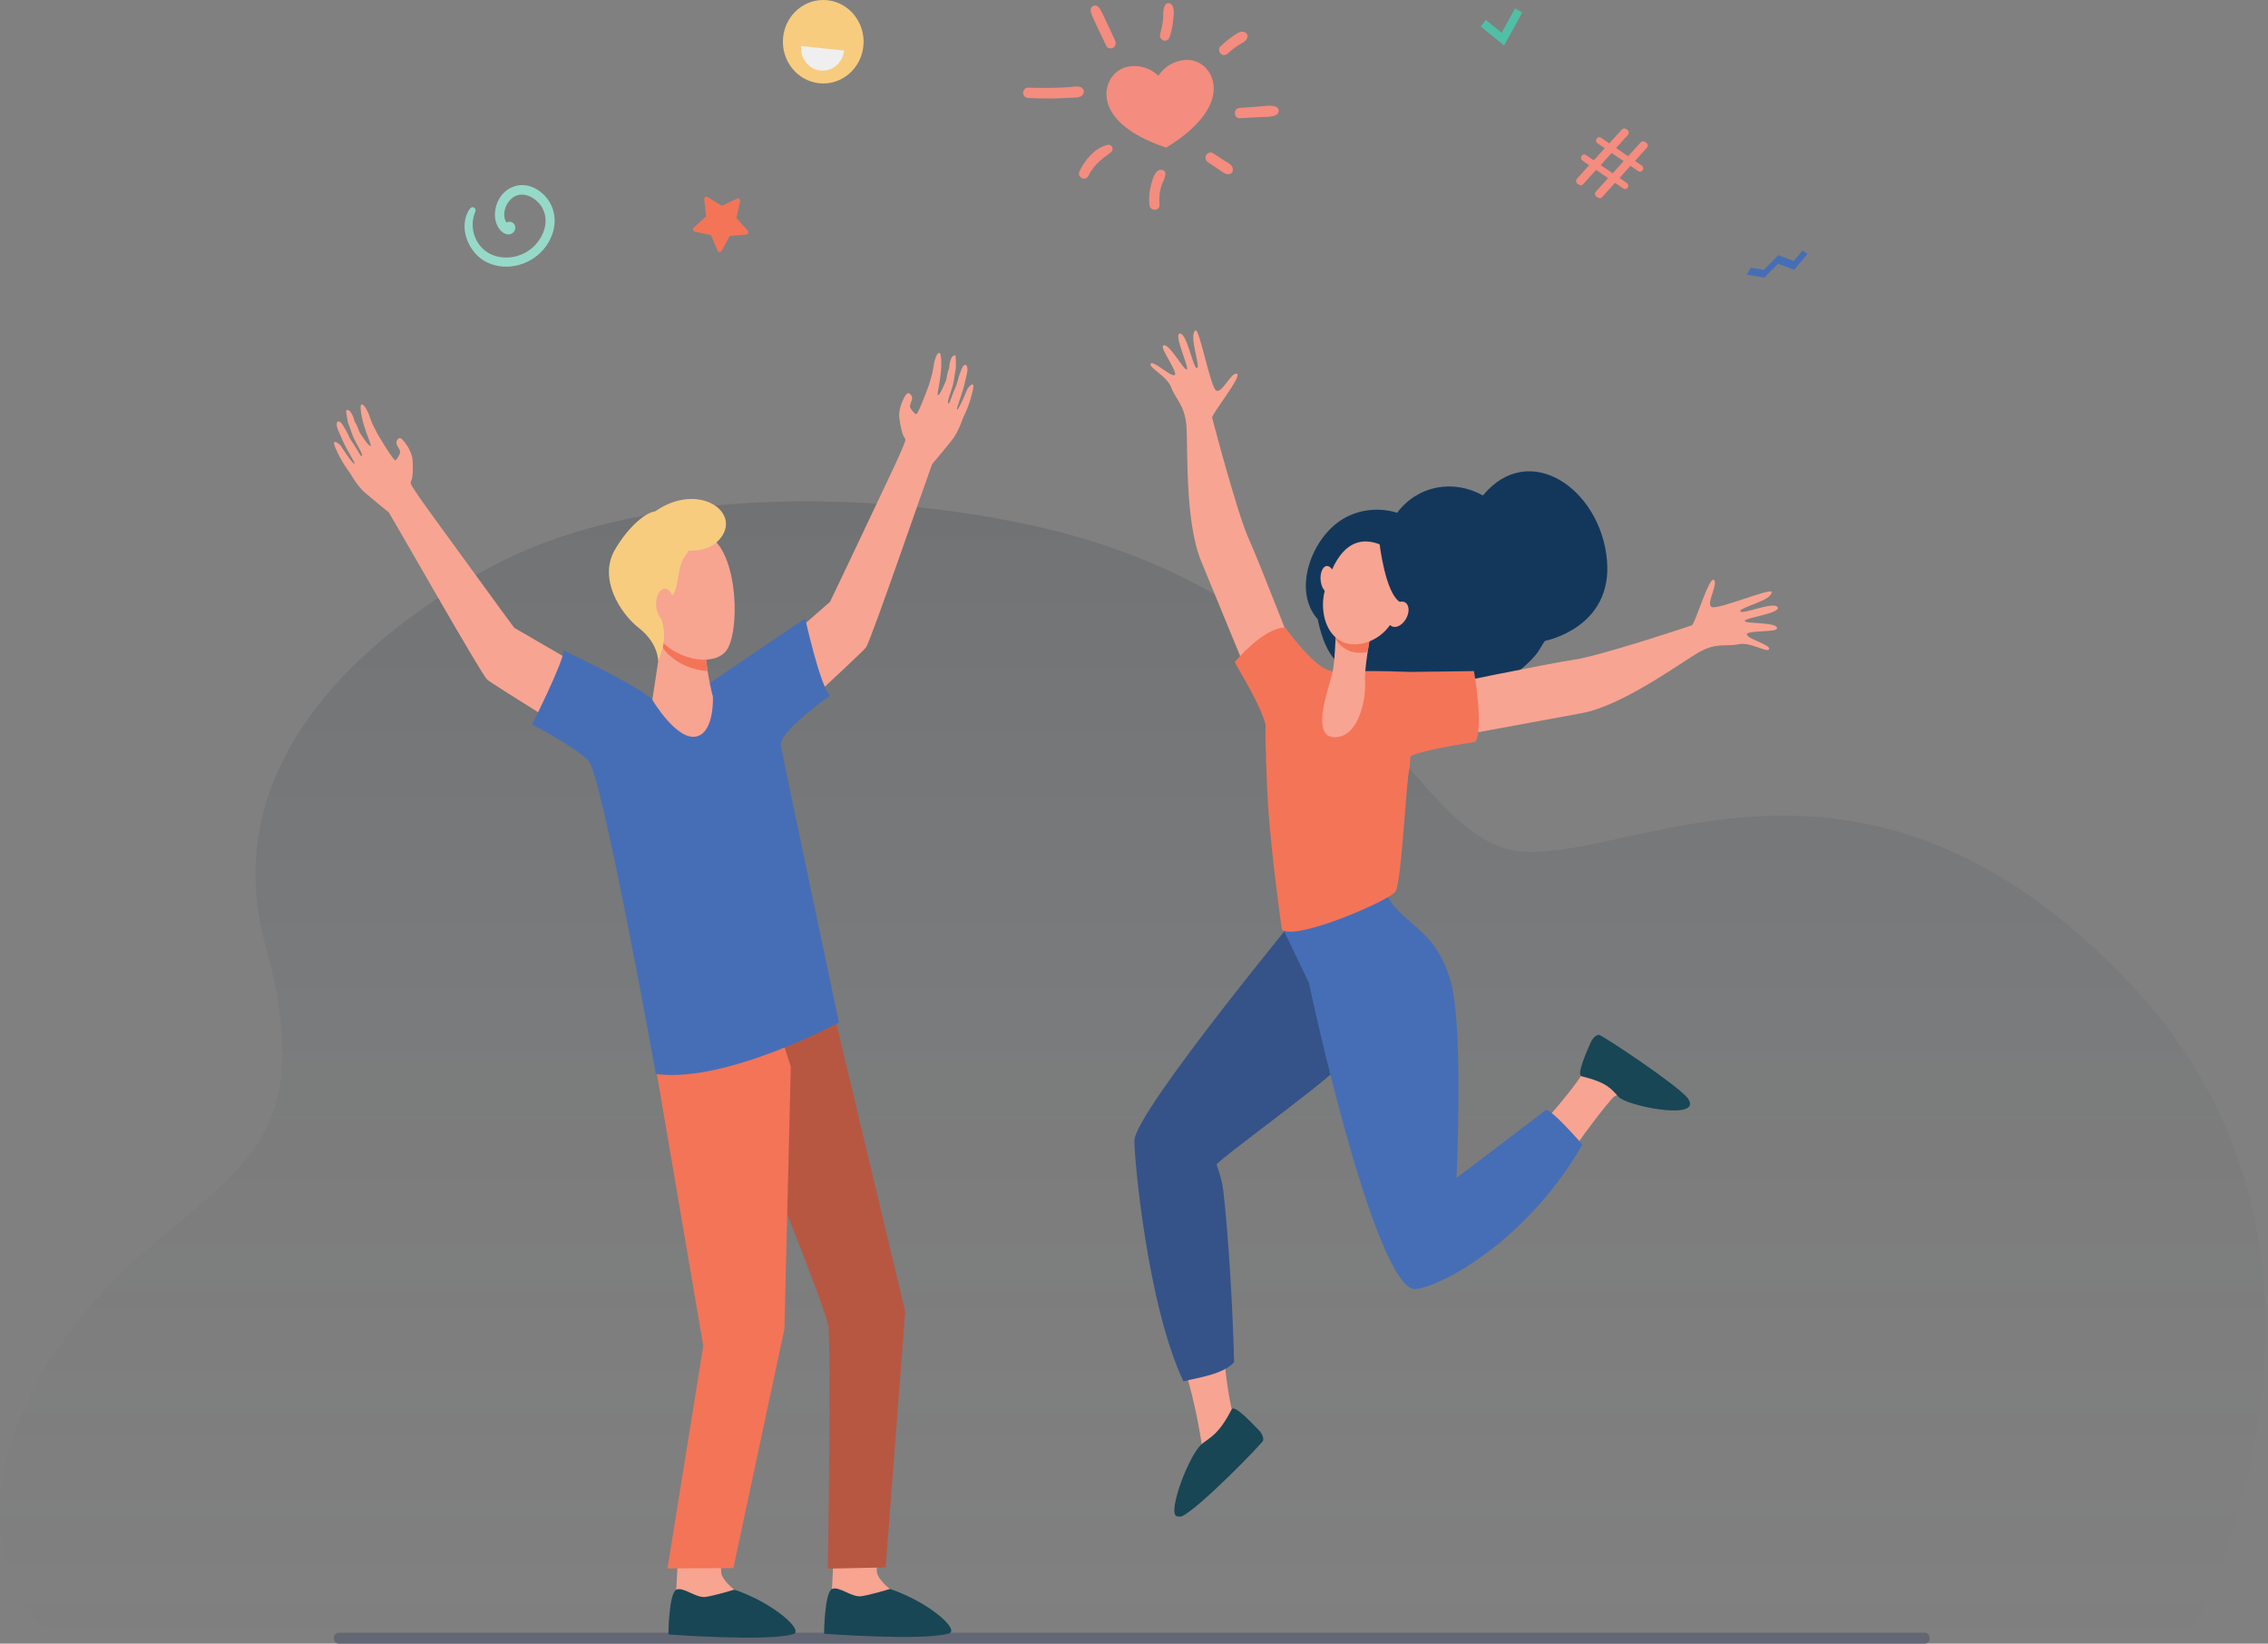 <svg width="276" height="200" viewBox="0 0 276 200" fill="none" xmlns="http://www.w3.org/2000/svg">
<rect x="0" y="0" width="276" height="200" fill="#808080" stroke="none"/>
<path d="M7.576 199.998C7.589 200.009 266.196 199.967 266.196 199.967C266.196 199.967 266.943 198.386 267.88 196.318C268.574 194.785 269.434 192.751 270.327 190.302V190.3C270.493 189.846 270.66 189.375 270.829 188.892C271.064 188.213 271.299 187.508 271.533 186.776C271.621 186.505 271.706 186.231 271.793 185.953C272.31 184.288 272.812 182.5 273.276 180.609C273.308 180.477 273.341 180.344 273.373 180.212C273.546 179.488 273.714 178.749 273.875 177.995C273.964 177.577 274.05 177.154 274.135 176.728L274.153 176.64C274.185 176.482 274.214 176.324 274.245 176.165C274.826 173.125 275.275 169.885 275.506 166.504C275.547 165.91 275.58 165.31 275.607 164.705C275.634 164.095 275.653 163.481 275.665 162.863C275.737 159.024 275.504 155.039 274.848 150.991C274.592 149.405 274.27 147.81 273.876 146.21C273.588 145.041 273.262 143.871 272.895 142.698C272.827 142.48 272.758 142.261 272.686 142.042C271.835 139.431 270.777 136.821 269.484 134.23C269.368 133.997 269.25 133.762 269.128 133.53C268.159 131.651 267.062 129.783 265.828 127.937C265.703 127.748 265.575 127.559 265.446 127.371C264.726 126.32 263.961 125.276 263.148 124.238C261.965 122.725 260.677 121.232 259.285 119.759C257.357 117.719 255.446 115.869 253.551 114.196C252.772 113.504 251.994 112.844 251.22 112.211C250.557 111.668 249.895 111.148 249.238 110.648C249.201 110.62 249.162 110.592 249.125 110.563C247.601 109.407 246.09 108.361 244.593 107.416C244.288 107.224 243.984 107.035 243.677 106.848C242.209 105.955 240.754 105.158 239.313 104.448C238.999 104.293 238.685 104.141 238.372 103.995C228.519 99.368 219.385 98.766 211.305 99.532C205.059 100.125 199.441 101.538 194.61 102.545C194.292 102.612 193.979 102.676 193.669 102.738C190.523 103.368 187.73 103.783 185.333 103.622C181.508 103.365 178.389 100.966 175.037 97.429C174.793 97.172 174.548 96.909 174.301 96.639C172.348 94.509 170.294 92.026 167.96 89.382C167.535 88.9 167.099 88.412 166.654 87.919C165.772 86.946 164.85 85.956 163.879 84.958C163.729 84.803 163.579 84.65 163.426 84.496C163.099 84.164 162.764 83.831 162.424 83.498C162.274 83.35 162.124 83.203 161.971 83.057C160.868 81.989 159.703 80.92 158.466 79.86C153.131 75.285 146.456 70.875 137.623 67.503C137.618 67.501 137.614 67.5 137.611 67.499C133.878 66.074 129.762 64.837 125.198 63.849C120.186 62.764 114.801 61.954 109.273 61.48C107.94 61.366 106.601 61.271 105.255 61.197C103.811 61.118 102.361 61.061 100.91 61.029C100.039 61.011 99.167 61.001 98.295 61C96.139 60.997 93.98 61.05 91.835 61.164C91.074 61.203 90.314 61.25 89.558 61.305C80.279 61.977 71.338 63.788 63.795 67.027C58.504 69.297 38.569 79.456 32.721 96.64C30.874 102.064 30.431 108.187 32.293 114.983C38.886 139.032 28.849 142.025 16.29 153.485C-0.47 168.78 -5.868 189.419 7.576 199.998Z" fill="url(#paint0_linear_216_2842)"/>
<path d="M234.213 199.999H41.233C40.898 199.999 40.626 199.718 40.626 199.372V199.295C40.626 198.948 40.898 198.667 41.233 198.667H234.213C234.548 198.667 234.82 198.948 234.82 199.295V199.372C234.82 199.718 234.549 199.999 234.213 199.999Z" fill="#636773"/>
<path d="M87.317 30.512L86.523 28.599L84.549 28.192C84.324 28.145 84.247 27.853 84.42 27.697L85.934 26.325L85.699 24.258C85.672 24.022 85.918 23.858 86.115 23.979L87.844 25.044L89.674 24.174C89.882 24.075 90.11 24.265 90.059 24.497L89.615 26.526L90.98 28.055C91.135 28.23 91.031 28.512 90.803 28.534L88.798 28.724L87.813 30.539C87.7 30.745 87.407 30.729 87.317 30.512Z" fill="#F47458"/>
<path d="M180.201 3.235L180.818 2.421L182.743 3.981L184.373 1.022L185.242 1.534L183.04 5.534L180.201 3.235Z" fill="#50BFA5"/>
<path d="M105.07 5.588C104.798 8.378 102.39 10.411 99.692 10.13C96.993 9.848 95.026 7.358 95.298 4.568C95.57 1.778 97.978 -0.255 100.677 0.026C103.376 0.307 105.342 2.798 105.07 5.588Z" fill="#F7CC7F"/>
<path d="M97.493 5.604C97.348 7.096 98.399 8.428 99.842 8.578C101.284 8.729 102.572 7.642 102.718 6.15L97.493 5.604Z" fill="#EFEFEF"/>
<path d="M191.905 21.745L193.391 20.099L192.567 19.535C192.387 19.412 192.336 19.16 192.456 18.974C192.576 18.788 192.819 18.737 192.999 18.86L193.95 19.511L195.281 18.032L194.4 17.429C194.22 17.306 194.171 17.054 194.289 16.868C194.409 16.682 194.652 16.631 194.832 16.753L195.839 17.442L197.379 15.753C197.51 15.61 197.721 15.584 197.88 15.693L198.034 15.799C198.235 15.937 198.269 16.228 198.104 16.412L196.668 18.009L198.128 19.008L199.667 17.319C199.798 17.175 200.009 17.149 200.168 17.259L200.336 17.373C200.537 17.511 200.571 17.803 200.406 17.987L198.97 19.584L199.795 20.148C199.975 20.271 200.024 20.523 199.906 20.709C199.786 20.895 199.543 20.947 199.363 20.824L198.412 20.172L197.096 21.66L197.977 22.263C198.157 22.387 198.208 22.638 198.088 22.824C197.968 23.011 197.725 23.061 197.545 22.939L196.537 22.25L194.961 23.994C194.83 24.139 194.618 24.165 194.458 24.055L194.278 23.931C194.076 23.794 194.042 23.5 194.207 23.317L195.693 21.672L194.233 20.673L192.656 22.417C192.525 22.561 192.314 22.587 192.154 22.478L191.973 22.355C191.773 22.22 191.739 21.927 191.905 21.745ZM196.252 21.087L197.581 19.608L196.121 18.609L194.792 20.088L196.252 21.087Z" fill="#F48C7F"/>
<path d="M140.971 9.231C140.971 9.231 141.897 7.563 144.056 7.313C145.983 7.089 147.482 8.518 147.682 10.361C147.914 12.494 146.378 15.228 141.919 17.967C136.984 16.318 134.9 14.005 134.668 11.872C134.468 10.028 135.623 8.292 137.55 8.068C139.711 7.817 140.971 9.231 140.971 9.231Z" fill="#F48C7F"/>
<path d="M125.139 11.923C127.044 12.019 128.58 11.998 130.09 11.902C130.587 11.871 131.459 11.968 131.777 11.505C131.942 11.264 131.954 10.984 131.74 10.762C131.348 10.358 130.609 10.573 130.107 10.605C128.579 10.701 126.845 10.733 125.092 10.663C124.763 10.65 124.494 10.995 124.506 11.317C124.521 11.683 124.811 11.906 125.139 11.923Z" fill="#F48C7F"/>
<path d="M150.886 14.386C151.618 14.352 152.348 14.305 153.079 14.261C153.778 14.218 154.612 14.293 155.261 14.007C155.739 13.794 155.746 13.121 155.22 12.962C154.541 12.756 153.732 12.932 153.031 12.978C152.301 13.025 151.569 13.07 150.838 13.129C150.059 13.19 150.099 14.421 150.886 14.386Z" fill="#F48C7F"/>
<path d="M132.447 21.407C133.275 19.76 134.365 19.202 135.184 18.541C135.622 18.186 135.33 17.504 134.776 17.629C133.257 17.97 132.037 19.468 131.366 20.834C131.015 21.555 132.086 22.127 132.447 21.407Z" fill="#F48C7F"/>
<path d="M141.099 24.895C141.028 24.117 141.099 23.347 141.336 22.602C141.481 22.146 142.284 20.851 141.412 20.669C140.59 20.497 140.231 21.897 140.071 22.49C139.856 23.283 139.793 24.126 139.877 24.945C139.959 25.75 141.175 25.708 141.099 24.895Z" fill="#F48C7F"/>
<path d="M147.036 19.769C147.459 20.05 147.882 20.331 148.306 20.612C148.728 20.892 149.141 21.313 149.67 21.168C149.968 21.086 150.068 20.768 150.018 20.488C149.927 19.982 149.262 19.718 148.875 19.464C148.451 19.186 148.026 18.908 147.601 18.63C147.319 18.445 146.91 18.619 146.767 18.907C146.602 19.239 146.753 19.582 147.036 19.769Z" fill="#F48C7F"/>
<path d="M135.686 4.895C133.921 1.124 133.95 1.104 133.619 0.804C133.28 0.497 132.703 0.753 132.728 1.235C132.753 1.71 132.757 1.632 134.629 5.592C134.778 5.907 135.233 5.963 135.495 5.79C135.807 5.583 135.834 5.212 135.686 4.895Z" fill="#F48C7F"/>
<path d="M142.354 4.46C142.562 3.804 142.699 3.133 142.769 2.446C142.833 1.808 143.013 0.839 142.421 0.431C142.294 0.344 142.066 0.36 141.946 0.455C141.447 0.85 141.602 1.704 141.541 2.293C141.475 2.935 141.341 3.569 141.171 4.189C141.082 4.515 141.326 4.867 141.632 4.937C141.977 5.015 142.252 4.782 142.354 4.46Z" fill="#F48C7F"/>
<path d="M151.804 4.538C151.897 4.237 151.653 3.973 151.402 3.887C150.887 3.71 150.253 4.254 149.844 4.538C149.367 4.868 148.927 5.244 148.508 5.648C148.266 5.881 148.323 6.326 148.552 6.541C148.822 6.793 149.166 6.721 149.417 6.496C151.051 5.026 151.575 5.28 151.804 4.538Z" fill="#F48C7F"/>
<path d="M219.363 30.477L218.283 31.758L216.407 31.059L214.638 32.829L213.046 32.57L212.573 33.433L214.704 33.779L216.381 32.102L218.331 32.829L219.958 30.901L219.363 30.477Z" fill="#466EB6"/>
<path d="M57.179 25.401C55.633 27.638 57.061 30.892 59.291 31.939C61.757 33.097 64.824 32.204 66.431 29.98C68.169 27.573 67.739 24.636 65.486 23.136C63.294 21.674 60.732 22.966 60.286 25.461C59.966 27.249 61.017 28.566 61.914 28.523C62.613 28.489 63.011 27.645 62.448 27.142C62.223 26.942 61.881 26.942 61.639 27.069C61.198 26.527 61.215 25.177 62.17 24.24C63.388 23.043 65.21 23.95 65.961 25.242C66.917 26.887 66.17 28.868 64.884 30.062C63.533 31.316 61.418 31.719 59.748 30.942C57.857 30.061 57.005 27.726 57.837 25.769C58.032 25.307 57.456 25 57.179 25.401Z" fill="#96D9C9"/>
<path d="M82.569 188.257C82.569 188.257 82.296 193.494 82.294 193.505C82.19 194.17 81.778 195.814 81.779 196.418C81.785 198.689 91.6 194.448 89.395 193.451C89.196 193.361 87.838 192.164 87.77 191.392C87.665 190.202 87.713 188.308 87.713 188.308L82.569 188.257Z" fill="#F7A491"/>
<path d="M89.37 193.431C89.37 193.431 87.066 194.135 85.884 194.315C84.703 194.493 83.141 193.039 82.306 193.437C81.387 193.876 81.338 198.883 81.338 198.883C81.338 198.883 93.436 199.779 96.529 198.845C97.92 198.425 94.091 195.026 89.37 193.431Z" fill="#184655"/>
<path d="M101.514 188.172C101.514 188.172 101.241 193.409 101.239 193.42C101.135 194.085 100.723 195.729 100.724 196.334C100.73 198.604 110.545 194.363 108.339 193.366C108.14 193.276 106.782 192.079 106.715 191.307C106.611 190.117 106.658 188.223 106.658 188.223L101.514 188.172Z" fill="#F7A491"/>
<path d="M108.315 193.346C108.315 193.346 106.011 194.05 104.829 194.23C103.648 194.409 102.086 192.954 101.251 193.352C100.332 193.791 100.283 198.798 100.283 198.798C100.283 198.798 112.381 199.696 115.474 198.76C116.865 198.34 113.036 194.943 108.315 193.346Z" fill="#184655"/>
<path d="M109.434 50.78C109.758 53.335 110.15 53.171 110.183 53.501C110.222 53.89 107.96 58.592 107.96 58.592C107.96 58.592 101.383 72.498 101.003 73.237L89.262 83.494L92.333 91.017C92.333 91.017 104.831 79.504 105.386 78.783C105.942 78.061 112.777 58.205 113.431 56.477C113.431 56.477 114.928 54.708 115.834 53.565C116.739 52.422 117.122 50.919 117.332 50.557C117.363 50.504 117.992 49.254 118.382 47.505C118.719 45.998 117.749 47.276 117.749 47.276C117.749 47.276 116.653 49.958 116.469 49.834C116.327 49.738 117.007 48.309 117.396 46.645C117.495 46.217 117.592 45.795 117.679 45.406C117.906 44.384 117.379 43.956 116.981 44.987C116.842 45.352 116.621 45.962 116.523 46.42C116.417 46.915 116.169 47.334 116.019 47.737C115.723 48.535 115.516 49.122 115.491 49.092C115.459 49.053 115.296 49.169 115.388 48.711C115.5 48.162 115.98 47.044 116.086 46.224C116.145 45.758 116.325 44.792 116.325 44.792C116.325 44.792 116.34 43.282 116.257 43.254C115.806 43.096 115.521 44.128 115.517 44.77C115.317 45.181 115.154 46.203 115.154 46.203C115.154 46.203 114.388 48.198 114.121 48.091C114.008 48.046 114.339 46.765 114.479 45.459C114.609 44.246 114.552 43.001 114.33 42.941C113.952 42.84 113.673 44.173 113.673 44.173C113.673 44.173 113.524 45.118 113.452 45.428C113.368 45.791 113.037 46.859 113.037 46.859C113.037 46.859 111.719 50.526 111.474 50.402C111.23 50.279 110.726 49.696 110.733 49.441C110.741 49.185 110.987 48.72 110.995 48.464C111.003 48.209 110.805 47.87 110.508 47.841C110.212 47.812 109.727 49.041 109.727 49.041C109.727 49.041 109.341 50.042 109.434 50.78Z" fill="#F8A492"/>
<path d="M50.212 55.98C50.358 58.552 49.944 58.469 49.971 58.798C50.004 59.188 53.079 63.365 53.079 63.365C53.079 63.365 62.069 75.738 62.577 76.389L75.973 84.171L74.325 92.159C74.325 92.159 59.957 83.29 59.279 82.691C58.603 82.091 48.278 63.924 47.32 62.354C47.32 62.354 45.528 60.908 44.431 59.963C43.334 59.017 42.684 57.617 42.413 57.302C42.372 57.255 41.527 56.151 40.826 54.51C40.222 53.096 41.407 54.161 41.407 54.161C41.407 54.161 42.972 56.581 43.13 56.424C43.252 56.301 42.323 55.031 41.639 53.472C41.463 53.071 41.291 52.675 41.135 52.31C40.727 51.352 41.165 50.828 41.744 51.763C41.948 52.094 42.274 52.65 42.454 53.081C42.648 53.546 42.969 53.911 43.189 54.277C43.625 55.004 43.935 55.539 43.953 55.504C43.977 55.46 44.16 55.542 43.985 55.111C43.776 54.592 43.101 53.589 42.847 52.803C42.704 52.357 42.351 51.444 42.351 51.444C42.351 51.444 42.061 49.964 42.138 49.919C42.553 49.675 43.02 50.634 43.14 51.264C43.412 51.629 43.757 52.601 43.757 52.601C43.757 52.601 44.872 54.411 45.115 54.255C45.218 54.188 44.659 52.995 44.285 51.74C43.937 50.574 43.766 49.34 43.974 49.238C44.327 49.064 44.844 50.319 44.844 50.319C44.844 50.319 45.162 51.218 45.289 51.507C45.438 51.847 45.958 52.831 45.958 52.831C45.958 52.831 47.919 56.175 48.136 56.007C48.355 55.839 48.744 55.168 48.69 54.918C48.635 54.668 48.309 54.26 48.255 54.01C48.201 53.76 48.334 53.39 48.62 53.304C48.906 53.218 49.606 54.329 49.606 54.329C49.606 54.329 50.169 55.237 50.212 55.98Z" fill="#F8A492"/>
<path d="M85.221 121.609C85.221 121.609 100.214 157.959 100.775 161.237C101.183 163.63 100.741 190.875 100.741 190.875L107.78 190.728L110.161 159.597L100.785 120.389L85.221 121.609Z" fill="#B75742"/>
<path d="M78.685 123.352L85.584 163.767L81.229 190.845L89.246 190.81L95.458 161.684L96.232 129.794L92.955 119.546L78.685 123.352Z" fill="#F47458"/>
<path d="M97.987 75.254C97.987 75.254 99.77 83.393 101.008 84.657C101.008 84.657 94.73 89.007 95.026 90.718C95.322 92.43 102.093 124.415 102.093 124.415C102.093 124.415 88.367 131.839 79.815 130.69C79.815 130.69 73.272 94.254 71.601 92.549C69.931 90.844 64.752 88.155 64.752 88.155C64.752 88.155 68.597 80.506 68.593 79.156C68.593 79.156 77.781 83.502 79.336 85.088C80.891 86.675 83.888 84.643 84.61 84.324C84.611 84.323 96.886 75.953 97.987 75.254Z" fill="#466EB6"/>
<path d="M80.528 77.664L79.384 85.153C79.384 85.153 82.453 90.367 84.896 89.576C86.946 88.913 86.757 84.787 86.757 84.787C86.757 84.787 85.627 80.521 85.956 78.382C86.283 76.243 80.528 77.664 80.528 77.664Z" fill="#F7A491"/>
<path d="M85.954 78.382C86.283 76.243 80.527 77.664 80.527 77.664L80.436 78.291C80.606 78.709 80.813 79.066 81.064 79.341C82.354 80.749 84.368 81.589 86.107 81.646C85.931 80.493 85.82 79.259 85.954 78.382Z" fill="#F47458"/>
<path d="M79.551 66.989C79.389 66.929 78.271 75.591 80.446 77.964C82.62 80.336 86.845 81.097 88.354 79.215C90.024 77.132 89.913 67.828 86.536 65.392C83.16 62.957 79.551 66.989 79.551 66.989Z" fill="#F7A491"/>
<path d="M79.733 62.223C78.551 62.372 76.488 64.063 74.837 66.877C72.806 70.338 75.383 74.565 77.765 76.43C80.146 78.295 80.103 80.468 80.103 80.468L80.492 79.341C80.767 78.491 80.878 77.589 80.782 76.7C80.725 76.166 80.611 75.589 80.393 75.115C79.817 73.864 81.615 73.024 82.115 71.979C82.502 71.174 82.515 69.339 83.123 68.009L83.851 66.993C83.851 66.993 85.916 67.168 87.184 66.016C90.825 62.708 85.24 58.378 79.733 62.223Z" fill="#F7CC7F"/>
<path d="M82.009 73.518C82.029 74.574 81.562 75.44 80.965 75.453C80.368 75.466 79.868 74.621 79.847 73.565C79.827 72.508 80.295 71.642 80.892 71.629C81.489 71.616 81.989 72.461 82.009 73.518Z" fill="#F7A491"/>
<path d="M180.46 60.291C176.853 58.271 172.495 59.079 170.022 62.396C167.841 61.707 165.386 61.977 163.439 63.14C159.597 65.433 157.238 71.855 160.353 75.342C161.111 78.931 162.5 81.766 165.952 81.812C167.991 85.686 174.339 86.816 178.012 83.185C181.216 84.232 184.643 82.337 186.869 79.704C187.395 79.083 187.838 78.106 188.039 77.976C188.041 77.975 196.304 76.404 195.554 68.129C194.767 59.467 186.061 53.492 180.46 60.291Z" fill="#13375B"/>
<path d="M148.892 163.861C149.081 167.607 149.765 170.977 149.866 171.376C149.914 171.567 150.507 172.326 150.562 172.523C149.667 176.936 146.718 179.223 144.02 180.771C144.825 178.594 146.327 176.177 146.234 175.656C146.084 174.825 145.562 171.055 144.075 166.199C146.161 166.235 147.055 164.985 148.892 163.861Z" fill="#F8A492"/>
<path d="M158.976 110.041L171.821 120.793C171.821 120.793 165.348 127.391 162.921 129.842C160.493 132.293 148.278 141.13 148.062 141.694C148.019 141.807 148.663 143.155 148.861 144.834C149.396 149.372 150.001 158.196 150.183 165.763C148.801 167.261 145.807 167.617 144.018 168.087C139.617 158.788 138.027 140.941 138.047 138.797C138.081 135.306 158.976 110.041 158.976 110.041Z" fill="#355389"/>
<path d="M196.443 133.433C195.939 133.766 191.983 138.863 190.291 141.695C188.983 140.283 188.32 138.819 186.763 137.702C188.551 135.928 192.241 131.509 192.711 130.356C193.825 127.623 194.514 127.349 194.514 127.349C194.514 127.349 202.7 132.763 203.099 133.816C203.497 134.871 198.469 132.092 196.443 133.433Z" fill="#F8A492"/>
<path d="M192.473 130.966C191.785 130.799 193.239 127.622 193.561 126.888C193.922 126.06 194.444 125.913 194.566 125.911C194.899 125.904 203.995 131.921 205.388 133.623C205.482 133.738 205.626 134.065 205.643 134.135C206.169 136.197 197.969 134.556 196.97 133.467C196.081 132.498 195.57 131.716 192.473 130.966Z" fill="#184655"/>
<path d="M156.181 113.149C156.181 113.149 168.402 107.797 168.405 107.795C168.36 107.816 168.463 108.294 168.477 108.329C170.295 112.615 174.563 112.485 176.549 119.435C178.119 124.93 177.243 143.33 177.243 143.33C177.243 143.33 182.535 139.341 188.089 135.087C188.595 134.699 192.57 139.271 192.57 139.271C185.011 152.368 173.317 157.414 171.837 156.81C166.783 154.745 159.273 119.612 159.286 119.615C158.31 117.512 156.181 113.149 156.181 113.149Z" fill="#466EB6"/>
<path d="M174.564 83.592C174.564 83.592 188.471 80.716 191.565 80.272C194.66 79.828 205.456 76.25 205.872 76.096C206.286 75.942 207.973 70.118 208.564 70.562C209.155 71.006 207.556 73.49 208.302 73.862C209.047 74.235 215.566 71.477 215.594 72.04C215.649 73.093 211.669 73.892 211.779 74.379C211.89 74.867 215.855 73.133 216.314 73.879C216.773 74.626 212.412 75.144 212.321 75.547C212.232 75.949 216.493 75.644 216.238 76.497C216.1 76.961 212.441 76.669 212.581 77.224C212.721 77.779 215.494 78.464 215.286 78.981C215.078 79.498 213.028 78.076 211.577 78.393C210.124 78.71 208.909 78.137 206.749 79.366C204.589 80.593 197.468 85.873 192.485 86.778C187.501 87.684 176.493 89.718 176.493 89.718L174.564 83.592Z" fill="#F8A492"/>
<path d="M158.536 82.045C158.536 82.045 153.271 68.431 151.941 65.508C150.611 62.586 147.614 51.282 147.512 50.839C147.41 50.396 151.208 45.754 150.525 45.485C149.842 45.216 148.702 47.957 147.994 47.515C147.286 47.074 145.959 39.923 145.488 40.205C144.606 40.733 146.132 44.616 145.676 44.786C145.22 44.956 144.459 40.575 143.605 40.586C142.75 40.596 144.711 44.656 144.435 44.953C144.159 45.25 142.078 41.393 141.524 42.081C141.225 42.455 143.458 45.464 142.933 45.646C142.408 45.828 140.338 43.8 140.033 44.263C139.728 44.725 141.999 45.723 142.535 47.154C143.07 48.586 144.198 49.326 144.383 51.866C144.568 54.407 144.178 63.457 146.166 68.267C148.154 73.079 152.519 83.722 152.519 83.722L158.536 82.045Z" fill="#F8A492"/>
<path d="M154.339 98.392C154.17 95.864 153.907 89.044 154.021 88.207C153.338 85.576 150.794 81.661 150.263 80.555C150.263 80.555 153.805 76.306 156.401 76.367C156.401 76.367 159.127 80.163 161.166 81.338C161.196 81.33 161.888 81.68 162.192 81.68C164.172 81.686 171.089 81.528 172.375 81.958L171.536 93.494C171.158 94.152 170.582 107.421 169.806 108.506C169.03 109.591 157.853 114.452 156.02 113.151C155.947 113.099 154.682 103.503 154.339 98.392Z" fill="#F47458"/>
<path d="M168.847 82.101C169.16 81.944 169.889 81.774 170.951 81.765C174.088 81.74 179.371 81.658 179.371 81.658C179.371 81.658 180.596 88.615 179.539 90.273C179.539 90.273 171.274 91.517 171.501 92.25L168.847 82.101Z" fill="#F47458"/>
<path d="M166.743 77.475C166.743 77.475 165.988 81.472 166.118 83.054C166.247 84.635 165.51 89.719 162.414 89.704C159.318 89.69 161.887 83.225 162.193 81.681C162.5 80.136 162.614 75.345 162.614 75.345L166.743 77.475Z" fill="#F8A492"/>
<path d="M162.526 77.748C162.587 76.438 162.613 75.345 162.613 75.345L166.743 77.475C166.743 77.475 166.589 78.293 166.432 79.335C164.611 79.71 163.302 78.972 162.526 77.748Z" fill="#F47458"/>
<path d="M168.365 66.437C168.365 66.437 169.955 67.413 170.52 69.496C171.086 71.58 170.369 76.933 166.227 78.185C162.083 79.437 160.334 75.173 161.216 71.864C162.096 68.554 163.986 64.37 168.365 66.437Z" fill="#F8A492"/>
<path d="M160.709 70.573C160.783 71.465 161.231 72.151 161.712 72.105C162.194 72.059 162.525 71.298 162.452 70.406C162.379 69.514 161.93 68.827 161.449 68.874C160.969 68.92 160.638 69.681 160.709 70.573Z" fill="#F8A492"/>
<path d="M149.884 171.49C150.227 170.823 152.571 173.424 153.134 173.963C153.767 174.57 153.749 175.153 153.717 175.28C153.631 175.618 145.924 183.545 143.834 184.497C143.636 184.587 143.249 184.536 143.142 184.474C142.115 183.874 144.738 176.878 146.328 175.645C147.354 174.848 148.342 174.488 149.884 171.49Z" fill="#184655"/>
<path d="M167.882 66.163C167.882 66.163 168.575 72.15 170.354 73.247C172.133 74.344 171.359 76.989 171.359 76.989C171.359 76.989 173.04 70.845 171.644 68.852C170.248 66.861 167.882 66.163 167.882 66.163Z" fill="#13375B"/>
<path d="M169.287 74.095C168.794 74.868 168.788 75.788 169.272 76.147C169.756 76.507 170.548 76.171 171.041 75.396C171.533 74.622 171.54 73.703 171.056 73.343C170.571 72.984 169.779 73.321 169.287 74.095Z" fill="#F8A492"/>
<defs>
<linearGradient id="paint0_linear_216_2842" x1="137.839" y1="61" x2="137.839" y2="200" gradientUnits="userSpaceOnUse">
<stop stop-color="#151F29" stop-opacity="0.14"/>
<stop offset="1" stop-color="#636773" stop-opacity="0"/>
</linearGradient>
</defs>
</svg>
